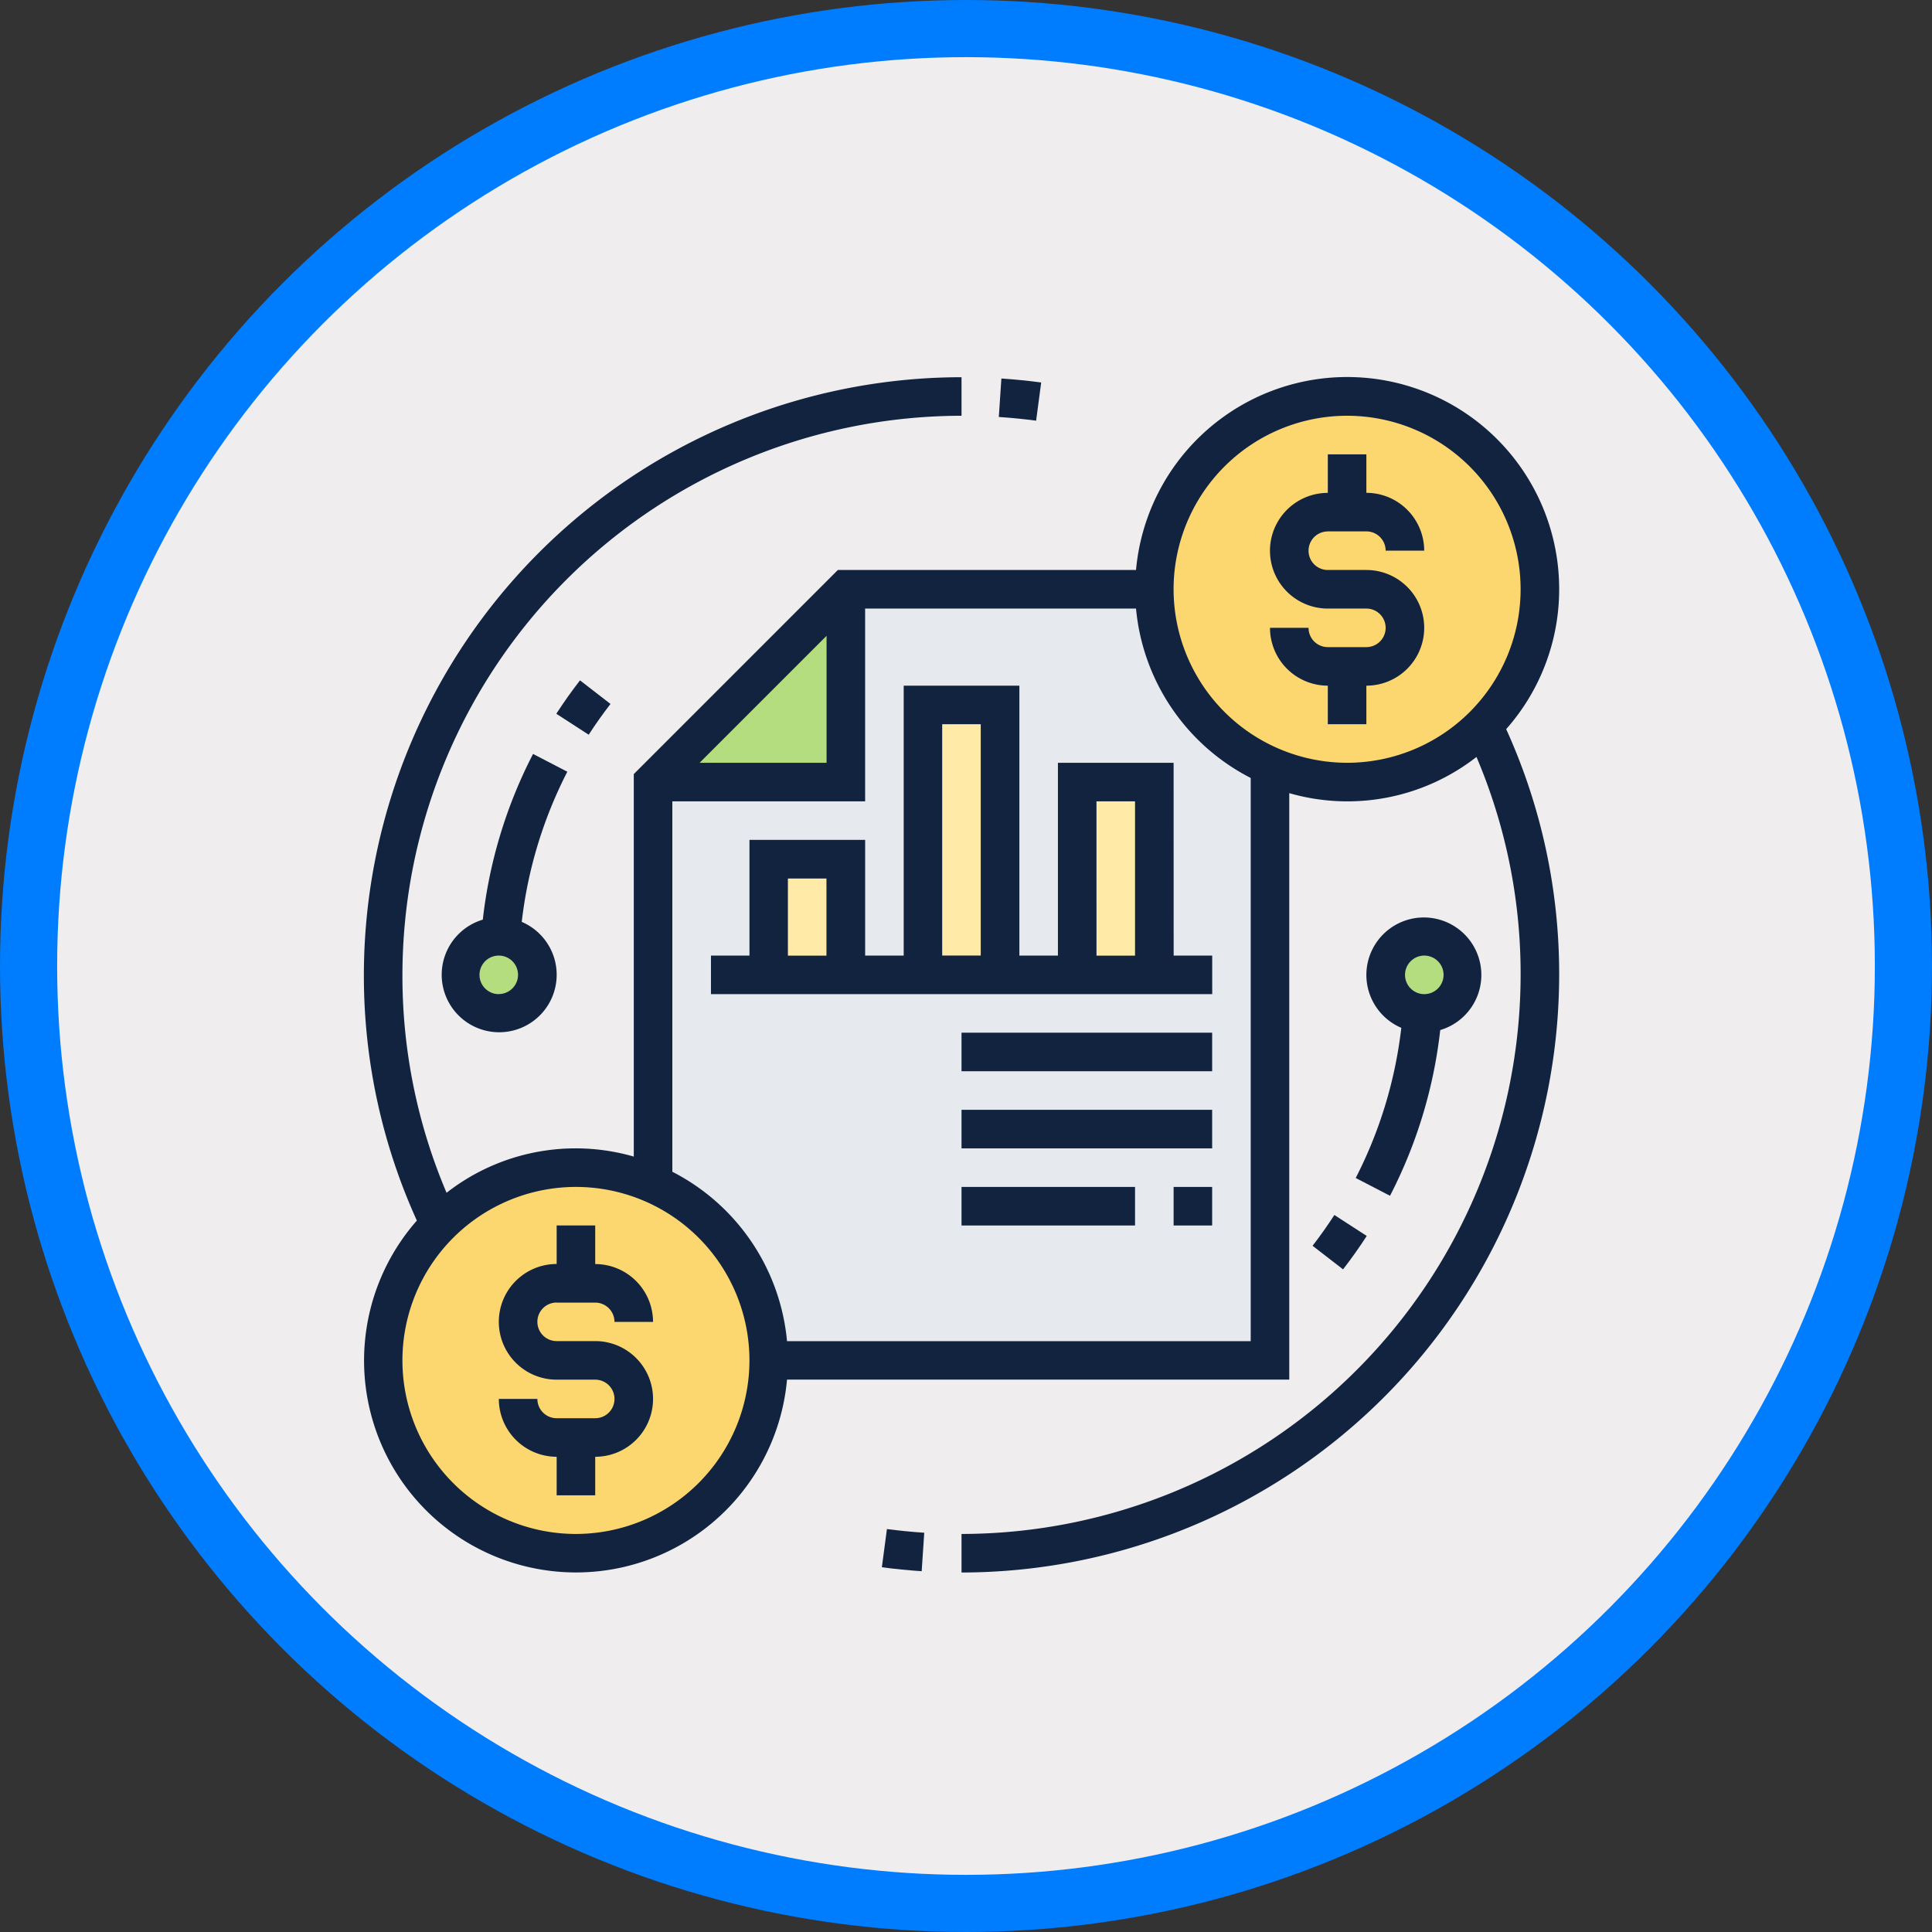 <svg xmlns="http://www.w3.org/2000/svg" xmlns:xlink="http://www.w3.org/1999/xlink" width="101.428" height="101.428" viewBox="0 0 101.428 101.428">
  <rect x="0" y="0" width="101.428" height="101.428" fill="#333333" stroke="none"/>
  <defs>
    <clipPath id="clip-path">
      <rect id="Rectángulo_403603" data-name="Rectángulo 403603" width="63" height="63" transform="translate(-0.109 -0.109)" fill="none"/>
    </clipPath>
  </defs>
  <g id="Grupo_1102229" data-name="Grupo 1102229" transform="translate(-375.072 -1993.32)">
    <ellipse id="Elipse_11623" data-name="Elipse 11623" cx="49.214" cy="49.214" rx="49.214" ry="49.214" transform="translate(376.572 1994.82)" fill="#efedee" stroke="#007dfe" stroke-miterlimit="10" stroke-width="3"/>
    <g id="Grupo_1101981" data-name="Grupo 1101981" transform="translate(394.16 2013.108)">
      <g id="Grupo_1101980" data-name="Grupo 1101980" transform="translate(0 0)" clip-path="url(#clip-path)">
        <path id="Trazado_913467" data-name="Trazado 913467" d="M136.4,80.726H120.2V90.847H110.081V111.94a10.113,10.113,0,0,1,6.073,9.271h26.315V90a10.113,10.113,0,0,1-6.073-9.271" transform="translate(-94.884 -69.577)" fill="#e6e9ed"/>
        <path id="Trazado_913468" data-name="Trazado 913468" d="M390.976,212.823a2.024,2.024,0,1,1,0,4.049H390.9a2.025,2.025,0,0,1,.081-4.049" transform="translate(-335.294 -183.456)" fill="#b4dd7f"/>
        <path id="Trazado_913469" data-name="Trazado 913469" d="M38.8,212.823a2.065,2.065,0,1,1-.081,0Z" transform="translate(-31.617 -183.456)" fill="#b4dd7f"/>
        <path id="Trazado_913470" data-name="Trazado 913470" d="M120.2,80.726V90.847H110.081Z" transform="translate(-94.883 -69.577)" fill="#b4dd7f"/>
        <rect id="Rectángulo_403596" data-name="Rectángulo 403596" width="4.049" height="10.121" transform="translate(37.464 21.27)" fill="#ffeaa7"/>
        <rect id="Rectángulo_403597" data-name="Rectángulo 403597" width="4.049" height="14.17" transform="translate(29.367 17.221)" fill="#ffeaa7"/>
        <rect id="Rectángulo_403598" data-name="Rectángulo 403598" width="4.049" height="6.073" transform="translate(21.27 25.318)" fill="#ffeaa7"/>
        <path id="Trazado_913471" data-name="Trazado 913471" d="M318.164,24.616a10.12,10.12,0,1,1,2.965-7.156,10.09,10.09,0,0,1-2.965,7.156" transform="translate(-259.375 -6.312)" fill="#fcd770"/>
        <path id="Trazado_913472" data-name="Trazado 913472" d="M10.3,303.852a10.12,10.12,0,1,1-2.965,7.156,10.09,10.09,0,0,1,2.965-7.156" transform="translate(-6.311 -259.375)" fill="#fcd770"/>
        <path id="Trazado_913473" data-name="Trazado 913473" d="M197.176,440.457c.687.092,1.39.161,2.09.208l.135-2.02q-.987-.065-1.959-.194Z" transform="translate(-169.967 -377.966)" fill="#12233f"/>
        <path id="Trazado_913474" data-name="Trazado 913474" d="M243.918.7c-.687-.092-1.39-.161-2.09-.209l-.135,2.02q.987.065,1.958.194Z" transform="translate(-208.344 -0.408)" fill="#12233f"/>
        <path id="Trazado_913475" data-name="Trazado 913475" d="M54.407,326.952h2.024a1.013,1.013,0,0,1,1.012,1.012h2.024a3.04,3.04,0,0,0-3.036-3.036V322.9H54.407v2.024a3.036,3.036,0,1,0,0,6.073h2.024a1.012,1.012,0,1,1,0,2.024H54.407a1.013,1.013,0,0,1-1.012-1.012H51.371a3.04,3.04,0,0,0,3.036,3.036v2.024h2.024v-2.024a3.036,3.036,0,1,0,0-6.073H54.407a1.012,1.012,0,1,1,0-2.024" transform="translate(-44.271 -278.354)" fill="#12233f"/>
        <path id="Trazado_913476" data-name="Trazado 913476" d="M347.955,33.4h2.024a1.013,1.013,0,0,1,1.012,1.012h2.024a3.04,3.04,0,0,0-3.036-3.036V29.355h-2.024v2.024a3.036,3.036,0,0,0,0,6.073h2.024a1.012,1.012,0,1,1,0,2.024h-2.024a1.012,1.012,0,0,1-1.012-1.012h-2.024a3.04,3.04,0,0,0,3.036,3.036v2.024h2.024V41.5a3.036,3.036,0,1,0,0-6.073h-2.024a1.012,1.012,0,1,1,0-2.024" transform="translate(-297.334 -25.291)" fill="#12233f"/>
        <path id="Trazado_913477" data-name="Trazado 913477" d="M62.752,11.133a11.13,11.13,0,0,0-22.215-1.012H24.884L14.17,20.836V40.917a11.007,11.007,0,0,0-9.829,1.9A29.08,29.08,0,0,1,2.024,31.376,29.386,29.386,0,0,1,31.376,2.024V0A31.411,31.411,0,0,0,0,31.376a31.062,31.062,0,0,0,2.782,12.9,11.125,11.125,0,1,0,19.433,8.35H48.582V21.836a11.014,11.014,0,0,0,9.829-1.9,29.081,29.081,0,0,1,2.317,11.441A29.386,29.386,0,0,1,31.376,60.728v2.024A31.411,31.411,0,0,0,62.752,31.376a31.059,31.059,0,0,0-2.782-12.9A11.076,11.076,0,0,0,62.752,11.133ZM24.291,13.577v6.666H17.625ZM11.133,60.728a9.109,9.109,0,1,1,9.109-9.109,9.119,9.119,0,0,1-9.109,9.109M46.558,50.606H22.215a11.144,11.144,0,0,0-6.021-8.893V22.267H26.315V12.146H40.537a11.144,11.144,0,0,0,6.021,8.893ZM42.509,11.133a9.109,9.109,0,1,1,9.109,9.109,9.119,9.119,0,0,1-9.109-9.109" transform="translate(0.015 0.015)" fill="#12233f"/>
        <rect id="Rectángulo_403599" data-name="Rectángulo 403599" width="13.158" height="2.024" transform="translate(31.391 34.427)" fill="#12233f"/>
        <rect id="Rectángulo_403600" data-name="Rectángulo 403600" width="13.158" height="2.024" transform="translate(31.391 38.476)" fill="#12233f"/>
        <rect id="Rectángulo_403601" data-name="Rectángulo 403601" width="9.109" height="2.024" transform="translate(31.391 42.525)" fill="#12233f"/>
        <rect id="Rectángulo_403602" data-name="Rectángulo 403602" width="2.024" height="2.024" transform="translate(42.525 42.525)" fill="#12233f"/>
        <path id="Trazado_913478" data-name="Trazado 913478" d="M156.388,121.468h-6.073v10.121h-2.024v-14.17h-6.073v14.17h-2.024v-6.073h-6.073v6.073H132.1v2.024h26.315v-2.024h-2.024Zm-4.049,2.024h2.024v8.1H152.34Zm-8.1-4.049h2.024v12.145h-2.024Zm-8.1,8.1h2.024v4.049h-2.024Z" transform="translate(-113.863 -101.21)" fill="#12233f"/>
        <path id="Trazado_913479" data-name="Trazado 913479" d="M361.131,320.546l1.6,1.238c.442-.571.86-1.161,1.243-1.754l-1.7-1.1C361.922,319.477,361.537,320.02,361.131,320.546Z" transform="translate(-311.31 -274.932)" fill="#12233f"/>
        <path id="Trazado_913480" data-name="Trazado 913480" d="M379.355,220.118a25.031,25.031,0,0,0,2.637-8.7,3.018,3.018,0,1,0-2.044-.117,23,23,0,0,1-2.393,7.883Zm1.8-12.61a1.012,1.012,0,1,1-1.012,1.012,1.013,1.013,0,0,1,1.012-1.012" transform="translate(-325.469 -177.129)" fill="#12233f"/>
        <path id="Trazado_913481" data-name="Trazado 913481" d="M76.091,116.632l-1.6-1.238c-.442.571-.86,1.161-1.243,1.754l1.7,1.1c.351-.544.736-1.087,1.142-1.613" transform="translate(-63.13 -99.464)" fill="#12233f"/>
        <path id="Trazado_913482" data-name="Trazado 913482" d="M34.188,143.406a25.031,25.031,0,0,0-2.638,8.7,3.018,3.018,0,1,0,2.044.117,23,23,0,0,1,2.393-7.883Zm-1.8,12.61A1.012,1.012,0,1,1,33.4,155a1.013,1.013,0,0,1-1.012,1.012" transform="translate(-25.291 -123.613)" fill="#12233f"/>
      </g>
    </g>
  </g>
</svg>
